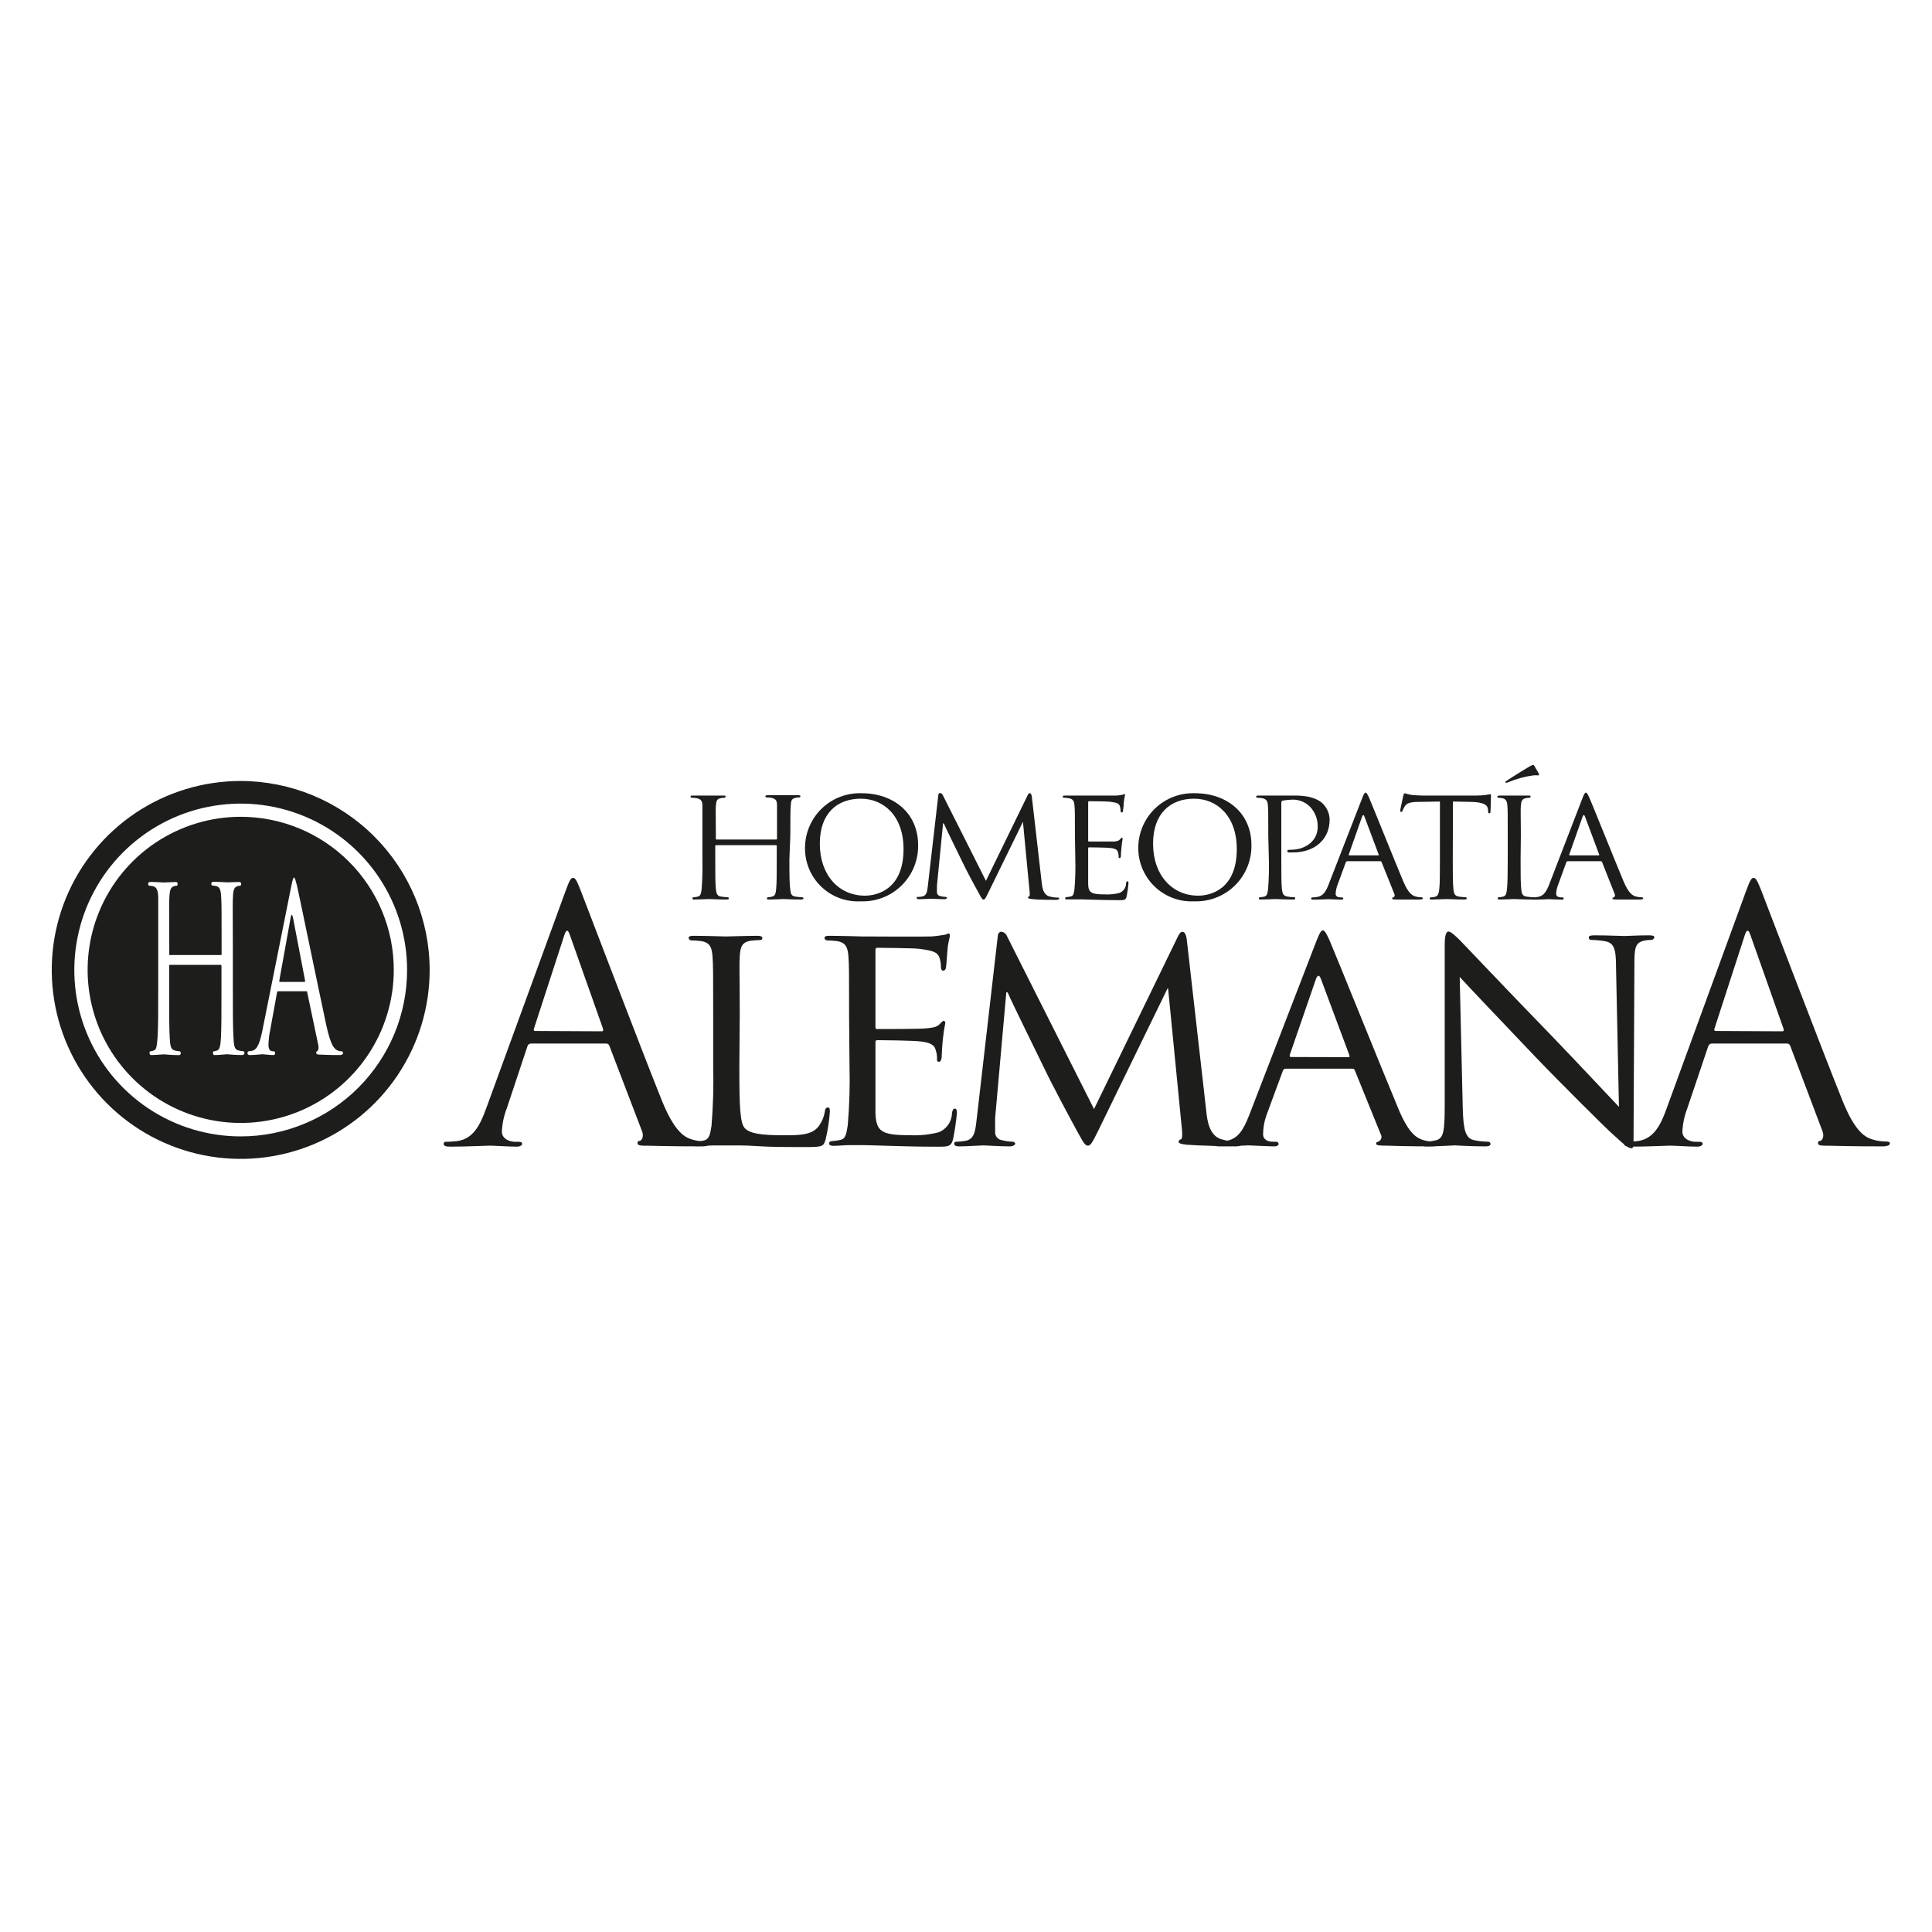 <svg width="200" height="200" viewBox="0 0 200 200" fill="none" xmlns="http://www.w3.org/2000/svg"><path d="M81.718 88.971C81.718 90.349 81.718 91.472 81.808 92.064C81.856 92.484 81.89 92.753 82.345 92.815C82.573 92.852 82.803 92.875 83.034 92.884C83.051 92.882 83.068 92.884 83.084 92.889C83.1 92.894 83.115 92.902 83.128 92.913C83.141 92.924 83.152 92.937 83.159 92.953C83.167 92.968 83.171 92.984 83.172 93.001C83.172 93.07 83.089 93.118 82.917 93.118C82.111 93.118 81.167 93.07 81.084 93.07C81.001 93.07 80.064 93.118 79.623 93.118C79.458 93.118 79.389 93.118 79.389 93.001C79.389 92.986 79.392 92.971 79.398 92.956C79.404 92.942 79.413 92.929 79.423 92.918C79.434 92.907 79.447 92.899 79.461 92.893C79.476 92.887 79.491 92.884 79.506 92.884C79.653 92.879 79.799 92.855 79.94 92.815C80.25 92.746 80.299 92.464 80.347 92.043C80.409 91.458 80.409 90.383 80.409 89.005V87.579C80.409 87.51 80.409 87.496 80.326 87.496H74.132C74.077 87.496 74.043 87.496 74.043 87.579V89.005C74.043 90.383 74.043 91.472 74.111 92.064C74.167 92.484 74.215 92.753 74.649 92.815C74.877 92.852 75.107 92.875 75.338 92.884C75.353 92.884 75.368 92.887 75.383 92.893C75.397 92.899 75.41 92.907 75.421 92.918C75.431 92.929 75.44 92.942 75.446 92.956C75.452 92.971 75.455 92.986 75.455 93.001C75.455 93.07 75.386 93.118 75.221 93.118C74.401 93.118 73.45 93.07 73.388 93.07C73.326 93.07 72.368 93.118 71.914 93.118C71.762 93.118 71.679 93.118 71.679 93.001C71.678 92.986 71.681 92.97 71.686 92.955C71.692 92.941 71.7 92.927 71.711 92.916C71.722 92.905 71.736 92.896 71.75 92.891C71.765 92.885 71.781 92.883 71.796 92.884C71.948 92.878 72.098 92.854 72.244 92.815C72.534 92.746 72.568 92.484 72.63 92.064C72.711 91.035 72.739 90.002 72.713 88.971V86.483C72.713 84.272 72.713 83.865 72.713 83.41C72.713 82.956 72.596 82.721 72.106 82.625C71.94 82.6 71.772 82.587 71.603 82.584C71.574 82.581 71.545 82.569 71.523 82.549C71.501 82.529 71.485 82.503 71.48 82.473C71.48 82.391 71.548 82.356 71.721 82.356C72.41 82.356 73.333 82.356 73.416 82.356C73.498 82.356 74.428 82.356 74.876 82.356C75.049 82.356 75.117 82.356 75.117 82.473C75.112 82.503 75.096 82.529 75.074 82.549C75.051 82.569 75.023 82.581 74.993 82.584C74.868 82.58 74.743 82.594 74.621 82.625C74.222 82.701 74.139 82.907 74.105 83.41C74.07 83.913 74.105 84.299 74.105 86.518V86.821C74.105 86.904 74.105 86.904 74.194 86.904H80.354C80.402 86.904 80.436 86.904 80.436 86.821V86.483C80.436 84.265 80.436 83.831 80.436 83.376C80.436 82.921 80.34 82.687 79.851 82.591C79.684 82.566 79.516 82.552 79.348 82.549C79.318 82.548 79.29 82.536 79.269 82.516C79.248 82.495 79.234 82.468 79.231 82.439C79.231 82.356 79.3 82.322 79.465 82.322C80.154 82.322 81.077 82.322 81.146 82.322C81.215 82.322 82.173 82.322 82.607 82.322C82.779 82.322 82.862 82.322 82.862 82.439C82.854 82.47 82.836 82.498 82.811 82.517C82.787 82.537 82.756 82.549 82.724 82.549C82.601 82.547 82.478 82.561 82.359 82.591C81.966 82.666 81.883 82.873 81.856 83.376C81.828 83.879 81.814 84.237 81.814 86.449L81.718 88.971Z" fill="#1D1D1B"/><path d="M89.2 82.115C92.521 82.115 95.043 84.182 95.043 87.475C95.058 88.254 94.913 89.027 94.619 89.747C94.325 90.468 93.887 91.121 93.331 91.667C92.776 92.212 92.115 92.639 91.39 92.92C90.664 93.202 89.889 93.333 89.111 93.304C88.356 93.347 87.6 93.232 86.891 92.967C86.183 92.702 85.537 92.293 84.994 91.766C84.451 91.239 84.024 90.606 83.739 89.905C83.454 89.204 83.317 88.452 83.337 87.696C83.348 86.942 83.508 86.198 83.811 85.507C84.112 84.816 84.549 84.193 85.095 83.673C85.641 83.153 86.286 82.747 86.991 82.48C87.696 82.213 88.447 82.088 89.2 82.115ZM89.531 92.719C90.861 92.719 93.534 92.03 93.534 87.896C93.534 84.451 91.467 82.68 89.111 82.68C86.644 82.68 84.867 84.216 84.867 87.331C84.867 90.617 86.865 92.719 89.531 92.719Z" fill="#1D1D1B"/><path d="M107.831 91.306C107.879 91.809 107.976 92.581 108.582 92.781C108.892 92.877 109.215 92.924 109.54 92.919C109.608 92.919 109.657 92.953 109.657 93.015C109.657 93.077 109.519 93.153 109.36 93.153C109.016 93.153 107.376 93.153 106.832 93.07C106.48 93.036 106.418 92.987 106.418 92.919C106.419 92.891 106.429 92.865 106.447 92.844C106.464 92.822 106.488 92.808 106.515 92.801C106.604 92.801 106.618 92.567 106.584 92.299L105.895 85.071L102.333 92.361C102.036 92.987 101.94 93.125 101.816 93.125C101.692 93.125 101.595 92.987 101.313 92.436C100.92 91.747 99.935 89.901 99.577 89.129C99.143 88.22 97.951 85.822 97.696 85.229H97.627L96.993 91.671C96.993 91.892 96.993 92.168 96.993 92.361C96.992 92.46 97.028 92.557 97.094 92.632C97.161 92.707 97.252 92.755 97.351 92.767C97.535 92.818 97.725 92.846 97.916 92.85C97.964 92.85 98.033 92.905 98.033 92.946C98.033 92.987 97.937 93.084 97.765 93.084C97.207 93.084 96.504 93.036 96.387 93.036C96.269 93.036 95.546 93.084 95.147 93.084C94.995 93.084 94.898 93.084 94.898 92.946C94.898 92.808 94.954 92.85 95.043 92.85C95.191 92.846 95.339 92.829 95.484 92.801C95.966 92.712 95.987 92.195 96.056 91.658L97.131 82.349C97.131 82.198 97.207 82.094 97.296 82.094C97.363 82.097 97.427 82.12 97.481 82.159C97.535 82.198 97.576 82.252 97.599 82.315L102.064 91.182L106.37 82.349C106.432 82.212 106.501 82.108 106.604 82.108C106.708 82.108 106.784 82.232 106.818 82.501L107.831 91.306Z" fill="#1D1D1B"/><path d="M111.276 86.483C111.276 84.272 111.276 83.865 111.234 83.41C111.193 82.956 111.124 82.721 110.628 82.625C110.464 82.6 110.298 82.586 110.132 82.584C110.102 82.581 110.074 82.569 110.052 82.549C110.029 82.529 110.014 82.503 110.008 82.473C110.008 82.391 110.077 82.356 110.249 82.356C110.938 82.356 111.875 82.356 111.958 82.356C112.041 82.356 115.148 82.356 115.492 82.356C115.837 82.356 116.037 82.287 116.181 82.273C116.326 82.26 116.319 82.198 116.388 82.198C116.457 82.198 116.457 82.273 116.457 82.335C116.404 82.562 116.365 82.793 116.34 83.024C116.34 83.155 116.285 83.789 116.25 83.962C116.25 84.03 116.181 84.113 116.119 84.113C116.057 84.113 116.002 84.044 116.002 83.927C116.003 83.756 115.975 83.586 115.92 83.424C115.816 83.19 115.665 83.086 114.859 82.99C114.604 82.956 112.895 82.942 112.723 82.942C112.661 82.942 112.647 82.99 112.647 83.086V86.966C112.647 87.069 112.647 87.117 112.723 87.117C112.909 87.117 114.859 87.117 115.196 87.117C115.534 87.117 115.768 87.069 115.92 86.91C116.071 86.752 116.085 86.724 116.133 86.724C116.181 86.724 116.216 86.759 116.216 86.841C116.164 87.103 116.128 87.368 116.106 87.634C116.064 87.916 116.037 88.454 116.037 88.557C116.037 88.66 116.037 88.826 115.899 88.826C115.761 88.826 115.802 88.778 115.802 88.695C115.81 88.533 115.786 88.372 115.734 88.219C115.678 88.02 115.548 87.854 114.976 87.785C114.569 87.737 112.998 87.716 112.743 87.716C112.661 87.716 112.647 87.772 112.647 87.82V89.012C112.647 89.501 112.647 91.161 112.647 91.444C112.647 92.409 112.943 92.588 114.404 92.588C114.902 92.612 115.402 92.561 115.885 92.436C116.086 92.358 116.258 92.222 116.381 92.045C116.504 91.868 116.571 91.659 116.574 91.444C116.574 91.279 116.636 91.23 116.719 91.23C116.802 91.23 116.822 91.347 116.822 91.444C116.783 91.907 116.716 92.367 116.622 92.822C116.519 93.187 116.367 93.187 115.796 93.187C114.686 93.187 113.832 93.153 113.226 93.139C112.619 93.125 112.22 93.104 111.999 93.104C111.999 93.104 111.682 93.104 111.358 93.104C111.035 93.104 110.745 93.104 110.504 93.104C110.263 93.104 110.27 93.104 110.27 92.987C110.27 92.956 110.282 92.926 110.304 92.904C110.326 92.882 110.356 92.87 110.387 92.87C110.54 92.858 110.692 92.835 110.842 92.801C111.131 92.753 111.166 92.471 111.228 92.05C111.316 91.022 111.345 89.989 111.317 88.957L111.276 86.483Z" fill="#1D1D1B"/><path d="M123.698 82.115C127.026 82.115 129.548 84.182 129.548 87.475C129.562 88.254 129.418 89.027 129.124 89.747C128.83 90.468 128.391 91.121 127.836 91.667C127.281 92.212 126.62 92.639 125.895 92.92C125.169 93.202 124.393 93.333 123.616 93.304C122.861 93.341 122.107 93.223 121.401 92.956C120.694 92.69 120.05 92.281 119.508 91.755C118.966 91.229 118.538 90.597 118.25 89.899C117.962 89.201 117.821 88.451 117.835 87.696C117.845 86.942 118.006 86.198 118.308 85.507C118.61 84.816 119.047 84.193 119.593 83.673C120.139 83.153 120.784 82.747 121.489 82.48C122.194 82.213 122.945 82.088 123.698 82.115ZM124.036 92.719C125.359 92.719 128.032 92.03 128.032 87.896C128.032 84.451 125.965 82.68 123.616 82.68C121.149 82.68 119.365 84.216 119.365 87.331C119.365 90.617 121.363 92.719 124.036 92.719Z" fill="#1D1D1B"/><path d="M131.291 86.483C131.291 84.272 131.291 83.865 131.257 83.41C131.222 82.956 131.139 82.722 130.657 82.625C130.488 82.6 130.318 82.587 130.147 82.584C130.12 82.58 130.094 82.567 130.074 82.547C130.054 82.527 130.041 82.501 130.037 82.474C130.037 82.391 130.099 82.356 130.271 82.356C130.96 82.356 131.863 82.356 131.98 82.356C132.297 82.356 133.406 82.356 134.081 82.356C135.976 82.356 136.658 82.942 136.906 83.162C137.364 83.601 137.63 84.203 137.644 84.837C137.644 86.904 136.093 88.247 133.827 88.247C133.744 88.247 133.496 88.247 133.406 88.247C133.369 88.245 133.334 88.23 133.307 88.205C133.279 88.18 133.261 88.146 133.255 88.109C133.255 87.992 133.344 87.965 133.647 87.965C135.239 87.965 136.403 86.952 136.403 85.657C136.424 85.256 136.362 84.856 136.219 84.481C136.077 84.106 135.858 83.765 135.577 83.479C135.315 83.225 135 83.031 134.654 82.912C134.309 82.793 133.942 82.751 133.579 82.79C133.303 82.8 133.029 82.832 132.759 82.887C132.669 82.887 132.642 83.011 132.642 83.156V88.971C132.642 90.349 132.641 91.472 132.704 92.064C132.759 92.484 132.841 92.753 133.289 92.815C133.517 92.853 133.747 92.876 133.978 92.884C133.993 92.884 134.008 92.887 134.022 92.893C134.036 92.899 134.048 92.908 134.059 92.919C134.069 92.93 134.077 92.943 134.082 92.957C134.087 92.971 134.089 92.986 134.088 93.001C134.088 93.07 134.026 93.118 133.861 93.118C133.055 93.118 132.077 93.07 132.008 93.07C131.939 93.07 131.009 93.118 130.547 93.118C130.395 93.118 130.313 93.118 130.313 93.001C130.313 92.986 130.316 92.971 130.322 92.956C130.328 92.942 130.336 92.929 130.347 92.918C130.358 92.908 130.371 92.899 130.385 92.893C130.399 92.887 130.414 92.884 130.43 92.884C130.584 92.879 130.736 92.855 130.885 92.815C131.174 92.746 131.202 92.484 131.27 92.064C131.352 91.035 131.379 90.003 131.353 88.971L131.291 86.483Z" fill="#1D1D1B"/><path d="M141.02 82.604C141.206 82.136 141.275 82.053 141.371 82.053C141.468 82.053 141.571 82.253 141.723 82.57C141.991 83.176 144.361 89.074 145.264 91.237C145.808 92.519 146.215 92.698 146.532 92.801C146.719 92.858 146.914 92.886 147.11 92.884C147.2 92.884 147.296 92.918 147.296 93.001C147.296 93.084 147.131 93.118 146.966 93.118C146.8 93.118 145.657 93.118 144.63 93.118C144.341 93.118 144.113 93.118 144.113 93.008C144.113 92.898 144.113 92.946 144.21 92.912C144.245 92.898 144.278 92.876 144.304 92.849C144.331 92.822 144.351 92.789 144.364 92.752C144.376 92.716 144.38 92.678 144.376 92.64C144.373 92.602 144.36 92.565 144.341 92.533L143.018 89.239C142.983 89.17 142.963 89.15 142.88 89.15H139.476C139.441 89.15 139.406 89.161 139.378 89.182C139.349 89.203 139.328 89.233 139.318 89.267L138.477 91.554C138.354 91.862 138.282 92.188 138.264 92.519C138.264 92.801 138.512 92.898 138.767 92.898H138.905C139.022 92.898 139.056 92.953 139.056 93.015C139.056 93.077 138.967 93.132 138.836 93.132C138.477 93.132 137.671 93.084 137.506 93.084C137.341 93.084 136.617 93.132 136.018 93.132C135.825 93.132 135.728 93.132 135.728 93.015C135.732 92.981 135.748 92.951 135.774 92.929C135.799 92.907 135.832 92.896 135.866 92.898C136.009 92.896 136.152 92.885 136.293 92.863C136.982 92.781 137.258 92.278 137.54 91.554L141.02 82.604ZM142.666 88.55C142.728 88.55 142.728 88.516 142.715 88.447L141.247 84.533C141.171 84.32 141.082 84.32 141.006 84.533L139.628 88.447C139.628 88.516 139.628 88.55 139.669 88.55H142.666Z" fill="#1D1D1B"/><path d="M150.39 88.971C150.39 90.349 150.39 91.472 150.459 92.064C150.507 92.484 150.583 92.753 151.024 92.815C151.252 92.852 151.482 92.875 151.713 92.884C151.729 92.882 151.745 92.883 151.761 92.888C151.776 92.894 151.791 92.902 151.803 92.913C151.814 92.924 151.824 92.938 151.83 92.953C151.835 92.969 151.838 92.985 151.837 93.001C151.837 93.07 151.761 93.118 151.596 93.118C150.79 93.118 149.853 93.07 149.763 93.07C149.673 93.07 148.674 93.118 148.24 93.118C148.068 93.118 147.999 93.118 147.999 93.001C148 92.986 148.004 92.971 148.011 92.958C148.017 92.944 148.027 92.932 148.039 92.922C148.05 92.913 148.064 92.906 148.078 92.901C148.093 92.897 148.108 92.896 148.123 92.898C148.27 92.893 148.415 92.872 148.557 92.836C148.86 92.767 148.943 92.484 148.991 92.064C149.06 91.472 149.06 90.349 149.06 88.971V82.976L146.931 83.011C146.008 83.011 145.65 83.128 145.429 83.459C145.339 83.603 145.261 83.756 145.195 83.913C145.195 84.03 145.112 84.044 145.05 84.044C145.036 84.044 145.022 84.041 145.009 84.036C144.996 84.03 144.984 84.022 144.975 84.011C144.965 84.001 144.957 83.989 144.953 83.976C144.948 83.962 144.946 83.948 144.947 83.934C144.947 83.775 145.25 82.508 145.264 82.384C145.278 82.26 145.367 82.115 145.415 82.115C145.64 82.19 145.871 82.247 146.104 82.287C146.532 82.335 147.097 82.356 147.269 82.356H152.801C153.154 82.359 153.506 82.337 153.856 82.287C154.076 82.253 154.207 82.218 154.276 82.218C154.345 82.218 154.345 82.301 154.345 82.384C154.345 82.825 154.297 83.851 154.297 84.017C154.299 84.037 154.298 84.059 154.293 84.079C154.287 84.099 154.278 84.118 154.265 84.135C154.252 84.152 154.236 84.166 154.218 84.176C154.2 84.186 154.18 84.193 154.159 84.196C154.09 84.196 154.062 84.154 154.042 83.948V83.796C153.986 83.362 153.67 83.038 152.264 83.011L150.411 82.976L150.39 88.971Z" fill="#1D1D1B"/><path d="M157.411 88.971C157.411 90.349 157.411 91.472 157.48 92.064C157.528 92.484 157.583 92.753 158.017 92.815C158.245 92.852 158.475 92.875 158.706 92.884C158.721 92.884 158.736 92.887 158.75 92.893C158.764 92.899 158.776 92.908 158.786 92.919C158.797 92.93 158.805 92.943 158.81 92.957C158.815 92.971 158.817 92.986 158.816 93.001C158.816 93.07 158.754 93.118 158.582 93.118C157.762 93.118 156.804 93.07 156.735 93.07C156.667 93.07 155.73 93.118 155.275 93.118C155.123 93.118 155.041 93.118 155.041 93.001C155.041 92.986 155.044 92.971 155.049 92.956C155.055 92.942 155.064 92.929 155.075 92.918C155.086 92.908 155.099 92.899 155.113 92.893C155.127 92.887 155.142 92.884 155.158 92.884C155.311 92.877 155.464 92.854 155.612 92.815C155.895 92.746 155.95 92.484 155.998 92.064C156.067 91.472 156.081 90.349 156.081 88.971V86.483C156.081 84.272 156.081 83.865 156.046 83.41C156.012 82.956 155.895 82.722 155.578 82.639C155.428 82.608 155.276 82.589 155.123 82.584C155.093 82.584 155.065 82.572 155.043 82.552C155.021 82.531 155.008 82.503 155.006 82.474C155.006 82.391 155.075 82.356 155.247 82.356C155.73 82.356 156.625 82.356 156.735 82.356C156.846 82.356 157.762 82.356 158.217 82.356C158.382 82.356 158.451 82.356 158.451 82.474C158.445 82.503 158.43 82.529 158.408 82.549C158.385 82.569 158.357 82.581 158.327 82.584C158.204 82.581 158.081 82.595 157.962 82.625C157.562 82.701 157.48 82.907 157.438 83.41C157.397 83.913 157.438 84.272 157.438 86.483L157.411 88.971ZM159.292 80.069C159.374 80.22 159.292 80.269 159.23 80.269C159.06 80.249 158.889 80.249 158.72 80.269C157.844 80.389 156.987 80.621 156.171 80.958C156.089 80.996 156.004 81.023 155.916 81.04C155.897 81.038 155.878 81.031 155.864 81.019C155.849 81.006 155.838 80.99 155.833 80.971C155.833 80.923 155.833 80.889 155.95 80.841C156.556 80.42 158.12 79.463 158.231 79.407C158.52 79.242 158.616 79.194 158.706 79.194C158.796 79.194 158.789 79.194 158.871 79.345C158.954 79.497 159.106 79.738 159.292 80.069Z" fill="#1D1D1B"/><path d="M163.825 82.604C164.011 82.136 164.073 82.053 164.177 82.053C164.28 82.053 164.376 82.253 164.528 82.57C164.797 83.176 167.167 89.074 168.069 91.237C168.614 92.519 169.013 92.698 169.33 92.801C169.523 92.858 169.722 92.886 169.923 92.884C170.005 92.884 170.109 92.918 170.109 93.001C170.109 93.084 169.937 93.118 169.771 93.118C169.606 93.118 168.462 93.118 167.435 93.118C167.146 93.118 166.919 93.118 166.919 93.008C166.919 92.898 166.919 92.946 167.022 92.912C167.057 92.897 167.089 92.875 167.115 92.847C167.14 92.82 167.16 92.787 167.172 92.751C167.183 92.715 167.187 92.677 167.183 92.639C167.178 92.601 167.166 92.565 167.146 92.533L165.844 89.239C165.809 89.17 165.796 89.15 165.706 89.15H162.302C162.268 89.151 162.234 89.164 162.206 89.184C162.178 89.205 162.156 89.234 162.144 89.267L161.31 91.554C161.182 91.861 161.107 92.187 161.09 92.519C161.09 92.801 161.345 92.898 161.593 92.898H161.731C161.841 92.898 161.875 92.953 161.875 93.015C161.875 93.077 161.8 93.132 161.662 93.132C161.31 93.132 160.504 93.084 160.332 93.084C160.16 93.084 159.443 93.132 158.844 93.132C158.658 93.132 158.547 93.132 158.547 93.015C158.553 92.981 158.57 92.95 158.597 92.928C158.624 92.906 158.658 92.896 158.692 92.898C158.837 92.896 158.982 92.884 159.126 92.863C159.815 92.781 160.084 92.278 160.373 91.554L163.825 82.604ZM165.493 88.55C165.561 88.55 165.561 88.516 165.541 88.447L164.08 84.533C163.997 84.317 163.915 84.317 163.832 84.533L162.454 88.447C162.454 88.516 162.454 88.55 162.502 88.55H165.493Z" fill="#1D1D1B"/><path d="M58.527 92.291C58.961 91.1 59.098 90.879 59.319 90.879C59.539 90.879 59.677 91.065 60.111 92.181C60.656 93.559 66.312 108.455 68.524 113.947C69.826 117.157 70.866 117.736 71.631 117.956C72.097 118.103 72.583 118.175 73.071 118.17C73.285 118.17 73.436 118.211 73.436 118.384C73.436 118.556 73.106 118.673 72.747 118.673C72.203 118.673 69.571 118.673 67.077 118.604C66.388 118.604 65.995 118.604 65.995 118.349C65.995 118.094 66.106 118.136 66.25 118.101C66.395 118.067 66.684 117.702 66.471 117.123L63.074 108.242C63.05 108.175 63.005 108.117 62.945 108.079C62.885 108.04 62.814 108.022 62.743 108.028H54.965C54.88 108.029 54.798 108.058 54.732 108.11C54.666 108.162 54.619 108.235 54.599 108.317L52.463 114.732C52.161 115.504 51.989 116.322 51.954 117.15C51.954 117.874 52.718 118.198 53.331 118.198H53.697C53.952 118.198 54.055 118.273 54.055 118.411C54.055 118.549 53.834 118.701 53.518 118.701C52.649 118.701 51.092 118.597 50.706 118.597C50.321 118.597 48.316 118.701 46.621 118.701C46.152 118.701 45.932 118.632 45.932 118.411C45.932 118.191 46.07 118.198 46.256 118.198C46.442 118.198 47.014 118.163 47.303 118.129C48.963 117.908 49.68 116.537 50.334 114.732L58.527 92.291ZM62.282 106.76C62.461 106.76 62.461 106.65 62.426 106.498L58.981 96.756C58.795 96.212 58.623 96.212 58.437 96.756L55.281 106.464C55.206 106.65 55.281 106.726 55.385 106.726L62.282 106.76Z" fill="#1D1D1B"/><path d="M76.537 110.357C76.537 114.601 76.599 116.331 77.143 116.834C77.687 117.336 78.769 117.523 81.112 117.523C82.676 117.523 83.992 117.523 84.708 116.641C85.072 116.166 85.309 115.606 85.397 115.015C85.397 114.808 85.535 114.643 85.707 114.643C85.879 114.643 85.907 114.773 85.907 115.077C85.84 116.049 85.692 117.015 85.466 117.963C85.259 118.652 85.163 118.742 83.571 118.742C81.436 118.742 79.768 118.742 78.376 118.646C76.985 118.549 75.999 118.577 75.117 118.577C74.987 118.577 74.47 118.577 73.898 118.577C73.326 118.577 72.644 118.652 72.168 118.652C71.865 118.652 71.7 118.577 71.7 118.411C71.698 118.38 71.703 118.348 71.714 118.318C71.725 118.289 71.742 118.262 71.764 118.239C71.786 118.216 71.812 118.198 71.842 118.187C71.871 118.175 71.903 118.169 71.934 118.17C72.252 118.169 72.569 118.132 72.878 118.06C73.45 117.922 73.519 117.371 73.657 116.53C73.825 114.468 73.883 112.398 73.829 110.329V105.21C73.829 100.725 73.829 99.912 73.76 99.009C73.691 98.107 73.519 97.555 72.541 97.418C72.202 97.377 71.862 97.354 71.521 97.349C71.462 97.339 71.408 97.312 71.366 97.27C71.324 97.228 71.296 97.173 71.287 97.115C71.287 96.942 71.418 96.873 71.755 96.873C73.133 96.873 74.973 96.942 75.145 96.942C75.317 96.942 77.522 96.873 78.438 96.873C78.742 96.873 78.914 96.942 78.914 97.115C78.914 97.287 78.776 97.314 78.68 97.314C78.473 97.314 78.032 97.349 77.694 97.383C76.812 97.555 76.64 97.99 76.578 99.009C76.516 100.029 76.578 100.739 76.578 105.21L76.537 110.357Z" fill="#1D1D1B"/><path d="M87.898 105.21C87.898 100.725 87.898 99.912 87.829 99.009C87.76 98.107 87.581 97.555 86.603 97.418C86.267 97.377 85.929 97.354 85.59 97.349C85.531 97.339 85.476 97.311 85.433 97.269C85.39 97.227 85.361 97.173 85.349 97.114C85.349 96.942 85.487 96.873 85.824 96.873C87.202 96.873 89.111 96.942 89.269 96.942C89.428 96.942 95.718 96.977 96.4 96.942C96.972 96.908 97.517 96.804 97.778 96.77C98.04 96.736 98.054 96.639 98.192 96.639C98.33 96.639 98.33 96.77 98.33 96.908C98.33 97.046 98.157 97.452 98.088 98.286C98.054 98.561 97.985 99.843 97.923 100.18C97.923 100.318 97.778 100.491 97.647 100.491C97.517 100.491 97.406 100.353 97.406 100.118C97.409 99.772 97.353 99.427 97.241 99.099C97.034 98.623 96.738 98.41 95.105 98.217C94.595 98.148 91.136 98.114 90.792 98.114C90.661 98.114 90.627 98.217 90.627 98.417V106.216C90.627 106.423 90.627 106.526 90.792 106.526C91.171 106.526 95.105 106.526 95.78 106.464C96.456 106.402 96.931 106.354 97.241 106.051C97.441 105.851 97.579 105.679 97.682 105.679C97.785 105.679 97.854 105.748 97.854 105.92C97.746 106.446 97.665 106.977 97.613 107.511C97.544 108.09 97.482 109.172 97.482 109.379C97.482 109.585 97.406 109.916 97.207 109.916C97.007 109.916 97 109.819 97 109.647C97.015 109.327 96.969 109.006 96.862 108.703C96.766 108.29 96.497 107.952 95.339 107.815C94.526 107.711 91.343 107.677 90.833 107.677C90.805 107.672 90.776 107.674 90.749 107.683C90.722 107.691 90.697 107.706 90.677 107.727C90.656 107.747 90.641 107.772 90.633 107.799C90.624 107.826 90.622 107.855 90.627 107.883V110.295C90.627 111.273 90.627 114.636 90.627 115.207C90.696 117.143 91.24 117.516 94.189 117.516C95.193 117.565 96.199 117.463 97.172 117.212C97.575 117.053 97.921 116.777 98.166 116.42C98.412 116.062 98.545 115.641 98.55 115.207C98.619 114.863 98.688 114.766 98.86 114.766C99.032 114.766 99.06 115.008 99.06 115.207C98.976 116.133 98.84 117.053 98.653 117.963C98.447 118.707 98.144 118.707 96.993 118.707C94.747 118.707 93.024 118.645 91.798 118.611C90.572 118.577 89.731 118.542 89.318 118.542C89.256 118.542 88.677 118.542 88.036 118.542C87.395 118.542 86.782 118.618 86.307 118.618C86.004 118.618 85.831 118.542 85.831 118.377C85.829 118.345 85.834 118.312 85.846 118.282C85.857 118.252 85.875 118.225 85.897 118.202C85.92 118.179 85.948 118.161 85.978 118.15C86.008 118.138 86.04 118.134 86.072 118.136C86.378 118.108 86.681 118.065 86.982 118.005C87.561 117.901 87.623 117.316 87.76 116.475C87.936 114.413 87.995 112.343 87.94 110.274L87.898 105.21Z" fill="#1D1D1B"/><path d="M124.863 114.939C124.959 115.951 125.166 117.516 126.386 117.922C127.013 118.111 127.666 118.201 128.322 118.191C128.351 118.187 128.381 118.189 128.409 118.198C128.438 118.206 128.464 118.221 128.486 118.241C128.508 118.26 128.526 118.284 128.538 118.311C128.55 118.338 128.556 118.368 128.556 118.397C128.556 118.57 128.287 118.673 127.95 118.673C127.261 118.673 123.946 118.597 122.858 118.501C122.169 118.432 122.01 118.329 122.01 118.191C122.012 118.135 122.033 118.081 122.07 118.039C122.106 117.996 122.155 117.967 122.21 117.956C122.382 117.956 122.417 117.481 122.355 116.937L120.922 102.33H120.86L113.674 117.075C113.054 118.329 112.888 118.597 112.619 118.597C112.351 118.597 112.178 118.329 111.6 117.274C110.814 115.855 108.844 112.155 108.107 110.598C107.225 108.765 104.813 103.915 104.31 102.73H104.172L103.015 115.752C103.015 116.193 103.015 116.737 103.015 117.212C103.011 117.409 103.079 117.599 103.206 117.749C103.333 117.899 103.51 117.997 103.704 118.025C104.08 118.125 104.466 118.18 104.855 118.191C104.958 118.191 105.096 118.301 105.096 118.397C105.096 118.494 104.889 118.673 104.551 118.673C103.435 118.673 102.009 118.57 101.795 118.57C101.582 118.57 100.094 118.673 99.281 118.673C98.977 118.673 98.778 118.597 98.778 118.397C98.778 118.198 98.909 118.191 99.074 118.191C99.372 118.179 99.669 118.147 99.963 118.094C100.948 117.922 100.975 116.875 101.113 115.793L103.284 96.963C103.284 96.66 103.456 96.453 103.628 96.453C103.761 96.46 103.889 96.505 103.996 96.584C104.104 96.662 104.187 96.77 104.234 96.894L113.253 114.808L121.942 96.935C122.079 96.667 122.21 96.46 122.41 96.46C122.61 96.46 122.782 96.701 122.851 97.239L124.863 114.939Z" fill="#1D1D1B"/><path d="M136.266 97.438C136.645 96.487 136.769 96.315 136.955 96.315C137.141 96.315 137.361 96.729 137.644 97.369C138.181 98.589 142.97 110.495 144.795 114.863C145.884 117.447 146.704 117.819 147.345 118.025C147.732 118.137 148.133 118.192 148.537 118.191C148.702 118.191 148.909 118.266 148.909 118.432C148.909 118.597 148.564 118.673 148.22 118.673C147.875 118.673 145.581 118.673 143.507 118.597C142.935 118.597 142.46 118.597 142.46 118.397C142.46 118.198 142.522 118.266 142.66 118.191C142.733 118.164 142.8 118.122 142.855 118.066C142.911 118.011 142.953 117.944 142.98 117.87C143.006 117.796 143.016 117.717 143.008 117.64C143 117.562 142.975 117.486 142.935 117.419L140.248 110.798C140.186 110.667 140.152 110.632 139.986 110.632H133.096C133.027 110.631 132.958 110.653 132.903 110.696C132.848 110.738 132.809 110.799 132.793 110.867L131.091 115.483C130.874 116.105 130.759 116.76 130.754 117.419C130.754 117.991 131.27 118.191 131.78 118.191H132.049C132.283 118.191 132.359 118.301 132.359 118.432C132.359 118.563 132.187 118.673 131.911 118.673C131.222 118.673 129.576 118.57 129.231 118.57C128.887 118.57 127.433 118.673 126.213 118.673C125.841 118.673 125.635 118.597 125.635 118.432C125.641 118.364 125.674 118.302 125.725 118.257C125.776 118.212 125.842 118.189 125.91 118.191C126.11 118.191 126.551 118.156 126.792 118.129C128.17 117.956 128.721 116.937 129.3 115.483L136.266 97.438ZM139.594 109.44C139.724 109.44 139.724 109.378 139.69 109.241L136.741 101.338C136.569 100.897 136.403 100.897 136.231 101.338L133.51 109.22C133.51 109.358 133.51 109.42 133.613 109.42L139.594 109.44Z" fill="#1D1D1B"/><path d="M151.424 114.732C151.486 117.109 151.754 117.819 152.567 118.025C153.059 118.131 153.56 118.187 154.062 118.191C154.094 118.191 154.125 118.197 154.154 118.209C154.183 118.221 154.209 118.239 154.231 118.262C154.252 118.284 154.269 118.311 154.281 118.34C154.292 118.369 154.298 118.4 154.297 118.432C154.297 118.597 154.097 118.673 153.759 118.673C152.064 118.673 150.872 118.57 150.604 118.57C150.335 118.57 149.081 118.673 147.717 118.673C147.414 118.673 147.248 118.673 147.248 118.432C147.247 118.4 147.253 118.369 147.264 118.34C147.275 118.311 147.293 118.284 147.314 118.262C147.336 118.239 147.362 118.221 147.391 118.209C147.42 118.197 147.451 118.191 147.483 118.191C147.894 118.187 148.304 118.132 148.702 118.025C149.446 117.819 149.556 117.04 149.556 114.429V97.893C149.556 96.735 149.722 96.432 149.963 96.432C150.204 96.432 150.81 97.011 151.107 97.314C151.589 97.79 155.93 102.399 160.546 107.146C163.495 110.205 166.678 113.63 167.594 114.58L167.291 100.111C167.291 98.251 167.091 97.61 166.168 97.438C165.688 97.354 165.202 97.308 164.714 97.3C164.68 97.302 164.645 97.296 164.614 97.282C164.582 97.269 164.553 97.248 164.53 97.223C164.507 97.197 164.49 97.167 164.48 97.134C164.47 97.101 164.468 97.066 164.473 97.032C164.473 96.859 164.714 96.825 165.052 96.825C166.43 96.825 167.808 96.894 168.173 96.894C168.538 96.894 169.496 96.825 170.722 96.825C171.019 96.825 171.26 96.859 171.26 97.032C171.244 97.109 171.201 97.178 171.139 97.227C171.078 97.276 171.001 97.302 170.922 97.3C170.691 97.299 170.46 97.323 170.233 97.369C169.255 97.569 169.193 98.148 169.193 99.877L169.11 116.799C169.11 118.707 169.11 118.866 168.883 118.866C168.573 118.866 168.269 118.632 166.609 117.102C166.299 116.826 161.993 112.589 158.837 109.296C155.392 105.672 152.023 102.144 151.107 101.131L151.424 114.732Z" fill="#1D1D1B"/><path d="M180.733 92.291C181.167 91.1 181.312 90.879 181.525 90.879C181.739 90.879 181.884 91.065 182.325 92.181C182.862 93.559 188.526 108.455 190.737 113.947C192.033 117.157 193.08 117.736 193.838 117.956C194.304 118.102 194.789 118.174 195.278 118.17C195.498 118.17 195.643 118.211 195.643 118.384C195.643 118.556 195.319 118.673 194.954 118.673C194.403 118.673 191.771 118.673 189.283 118.604C188.594 118.604 188.202 118.604 188.202 118.349C188.202 118.094 188.305 118.136 188.45 118.101C188.594 118.067 188.884 117.702 188.67 117.123L185.315 108.242C185.29 108.175 185.244 108.119 185.185 108.08C185.125 108.042 185.055 108.024 184.984 108.028H177.198C177.115 108.031 177.034 108.061 176.968 108.113C176.903 108.165 176.855 108.237 176.833 108.317L174.67 114.732C174.371 115.505 174.198 116.322 174.16 117.15C174.16 117.874 174.925 118.198 175.538 118.198H175.896C176.151 118.198 176.261 118.273 176.261 118.411C176.261 118.549 176.041 118.701 175.717 118.701C174.856 118.701 173.299 118.597 172.906 118.597C172.513 118.597 170.522 118.701 168.82 118.701C168.359 118.701 168.131 118.632 168.131 118.411C168.131 118.191 168.269 118.198 168.462 118.198C168.655 118.198 169.213 118.163 169.502 118.129C171.17 117.908 171.886 116.537 172.534 114.732L180.733 92.291ZM184.495 106.76C184.667 106.76 184.667 106.65 184.633 106.498L181.188 96.756C181.002 96.212 180.823 96.212 180.637 96.756L177.488 106.464C177.412 106.65 177.488 106.726 177.591 106.726L184.495 106.76Z" fill="#1D1D1B"/><path d="M24.917 80.847C21.049 80.847 17.267 81.995 14.05 84.144C10.834 86.293 8.326 89.348 6.846 92.922C5.365 96.497 4.978 100.43 5.733 104.224C6.488 108.018 8.351 111.504 11.086 114.239C13.822 116.975 17.307 118.838 21.101 119.593C24.896 120.347 28.829 119.96 32.403 118.479C35.977 116.999 39.032 114.492 41.181 111.275C43.331 108.058 44.478 104.277 44.478 100.408C44.471 95.222 42.407 90.251 38.741 86.585C35.074 82.918 30.103 80.855 24.917 80.847ZM24.917 117.64C21.511 117.64 18.18 116.629 15.348 114.737C12.515 112.844 10.307 110.154 9.004 107.006C7.7 103.859 7.359 100.396 8.024 97.054C8.688 93.713 10.329 90.644 12.738 88.235C15.147 85.826 18.216 84.186 21.557 83.521C24.898 82.856 28.362 83.197 31.509 84.501C34.657 85.805 37.347 88.013 39.239 90.845C41.132 93.678 42.142 97.008 42.142 100.415C42.142 102.677 41.697 104.917 40.831 107.006C39.965 109.096 38.697 110.995 37.097 112.595C35.498 114.194 33.599 115.463 31.509 116.328C29.419 117.194 27.179 117.64 24.917 117.64Z" fill="#1D1D1B"/><path d="M30.092 94.972L28.92 101.476C28.92 101.586 28.92 101.648 28.92 101.648H31.538C31.594 101.648 31.594 101.586 31.573 101.476L30.326 94.972C30.236 94.613 30.16 94.613 30.092 94.972Z" fill="#1D1D1B"/><path d="M24.917 84.554C21.783 84.554 18.719 85.484 16.113 87.225C13.507 88.966 11.476 91.441 10.277 94.337C9.077 97.232 8.764 100.419 9.375 103.493C9.987 106.567 11.496 109.39 13.712 111.606C15.928 113.823 18.752 115.332 21.826 115.943C24.9 116.555 28.086 116.241 30.982 115.042C33.877 113.842 36.352 111.811 38.094 109.205C39.835 106.599 40.764 103.535 40.764 100.401C40.764 98.32 40.354 96.259 39.558 94.337C38.762 92.414 37.594 90.667 36.123 89.196C34.651 87.724 32.904 86.557 30.982 85.76C29.059 84.964 26.998 84.554 24.917 84.554ZM25.062 109.22C24.373 109.22 23.567 109.137 23.498 109.137C23.429 109.137 22.623 109.22 22.244 109.22C22.106 109.22 22.051 109.172 22.051 109.027C22.051 108.883 22.051 108.827 22.154 108.827C22.282 108.816 22.405 108.781 22.52 108.724C22.775 108.607 22.823 108.138 22.871 107.436C22.926 106.457 22.926 104.68 22.926 102.392V100.029C22.926 99.912 22.892 99.884 22.85 99.884H17.587C17.538 99.884 17.511 99.884 17.511 100.029V102.399C17.511 104.687 17.511 106.492 17.573 107.477C17.614 108.166 17.662 108.614 18.034 108.731C18.221 108.783 18.413 108.818 18.606 108.834C18.682 108.834 18.71 108.951 18.71 109.034C18.712 109.061 18.708 109.089 18.698 109.114C18.689 109.14 18.673 109.162 18.653 109.181C18.633 109.2 18.61 109.214 18.583 109.221C18.557 109.229 18.53 109.231 18.503 109.227C17.814 109.227 16.994 109.144 16.939 109.144C16.884 109.144 16.064 109.22 15.692 109.22C15.554 109.22 15.485 109.172 15.485 109.027C15.485 108.883 15.485 108.827 15.588 108.827C15.722 108.815 15.852 108.78 15.974 108.724C16.215 108.607 16.243 108.166 16.305 107.47C16.381 106.464 16.381 104.625 16.381 102.33V98.155C16.381 94.483 16.381 93.807 16.381 93.056C16.381 92.305 16.277 91.858 15.864 91.747C15.722 91.712 15.576 91.691 15.43 91.685C15.389 91.685 15.334 91.575 15.334 91.492C15.334 91.41 15.389 91.299 15.54 91.299C16.105 91.299 16.918 91.355 16.98 91.355C17.042 91.355 17.807 91.306 18.186 91.306C18.331 91.306 18.386 91.361 18.386 91.499C18.386 91.637 18.331 91.692 18.282 91.692C18.176 91.689 18.07 91.71 17.972 91.754C17.628 91.885 17.559 92.223 17.524 93.063C17.49 93.904 17.524 94.538 17.524 98.217V98.727C17.524 98.865 17.524 98.865 17.6 98.865H22.864C22.905 98.865 22.94 98.865 22.94 98.727V98.196C22.94 94.517 22.94 93.794 22.905 93.043C22.871 92.292 22.823 91.844 22.41 91.734C22.269 91.699 22.126 91.678 21.982 91.671C21.92 91.671 21.872 91.561 21.872 91.479C21.872 91.396 21.934 91.286 22.079 91.286C22.637 91.286 23.457 91.341 23.512 91.341C23.567 91.341 24.373 91.306 24.745 91.306C24.89 91.306 24.966 91.361 24.966 91.499C24.966 91.637 24.904 91.692 24.849 91.692C24.739 91.687 24.631 91.709 24.532 91.754C24.201 91.885 24.132 92.223 24.104 93.063C24.077 93.904 24.104 94.49 24.104 98.162V102.33C24.104 104.618 24.104 106.464 24.173 107.47C24.215 108.159 24.242 108.607 24.628 108.724C24.813 108.775 25.002 108.81 25.193 108.827C25.276 108.827 25.31 108.945 25.31 109.027C25.31 109.11 25.207 109.22 25.062 109.22ZM35.19 109.22C34.997 109.22 34.067 109.22 33.192 109.172C32.951 109.172 32.737 109.172 32.737 109C32.737 108.827 32.737 108.889 32.827 108.827C32.917 108.765 33.027 108.579 32.951 108.194L31.807 102.75C31.807 102.64 31.766 102.613 31.697 102.613H28.783C28.734 102.613 28.686 102.668 28.666 102.806L27.977 106.602C27.866 107.126 27.804 107.658 27.791 108.194C27.791 108.669 28.011 108.827 28.225 108.827H28.342C28.438 108.827 28.473 108.917 28.473 109.027C28.477 109.054 28.476 109.081 28.468 109.107C28.46 109.132 28.446 109.156 28.427 109.175C28.408 109.194 28.385 109.208 28.359 109.216C28.333 109.223 28.306 109.225 28.28 109.22C27.977 109.22 27.288 109.137 27.15 109.137C27.012 109.137 26.385 109.22 25.868 109.22C25.71 109.22 25.62 109.172 25.62 109.027C25.62 108.883 25.675 108.827 25.737 108.827C25.866 108.826 25.993 108.807 26.116 108.772C26.688 108.641 26.929 107.801 27.177 106.602L30.147 91.768C30.305 90.983 30.36 90.845 30.443 90.845C30.526 90.845 30.615 91.182 30.753 91.713C30.98 92.712 32.999 102.502 33.771 106.099C34.233 108.221 34.584 108.524 34.853 108.697C35.006 108.784 35.179 108.829 35.356 108.827C35.431 108.827 35.514 108.889 35.514 109.027C35.514 109.165 35.328 109.22 35.19 109.22Z" fill="#1D1D1B"/></svg>